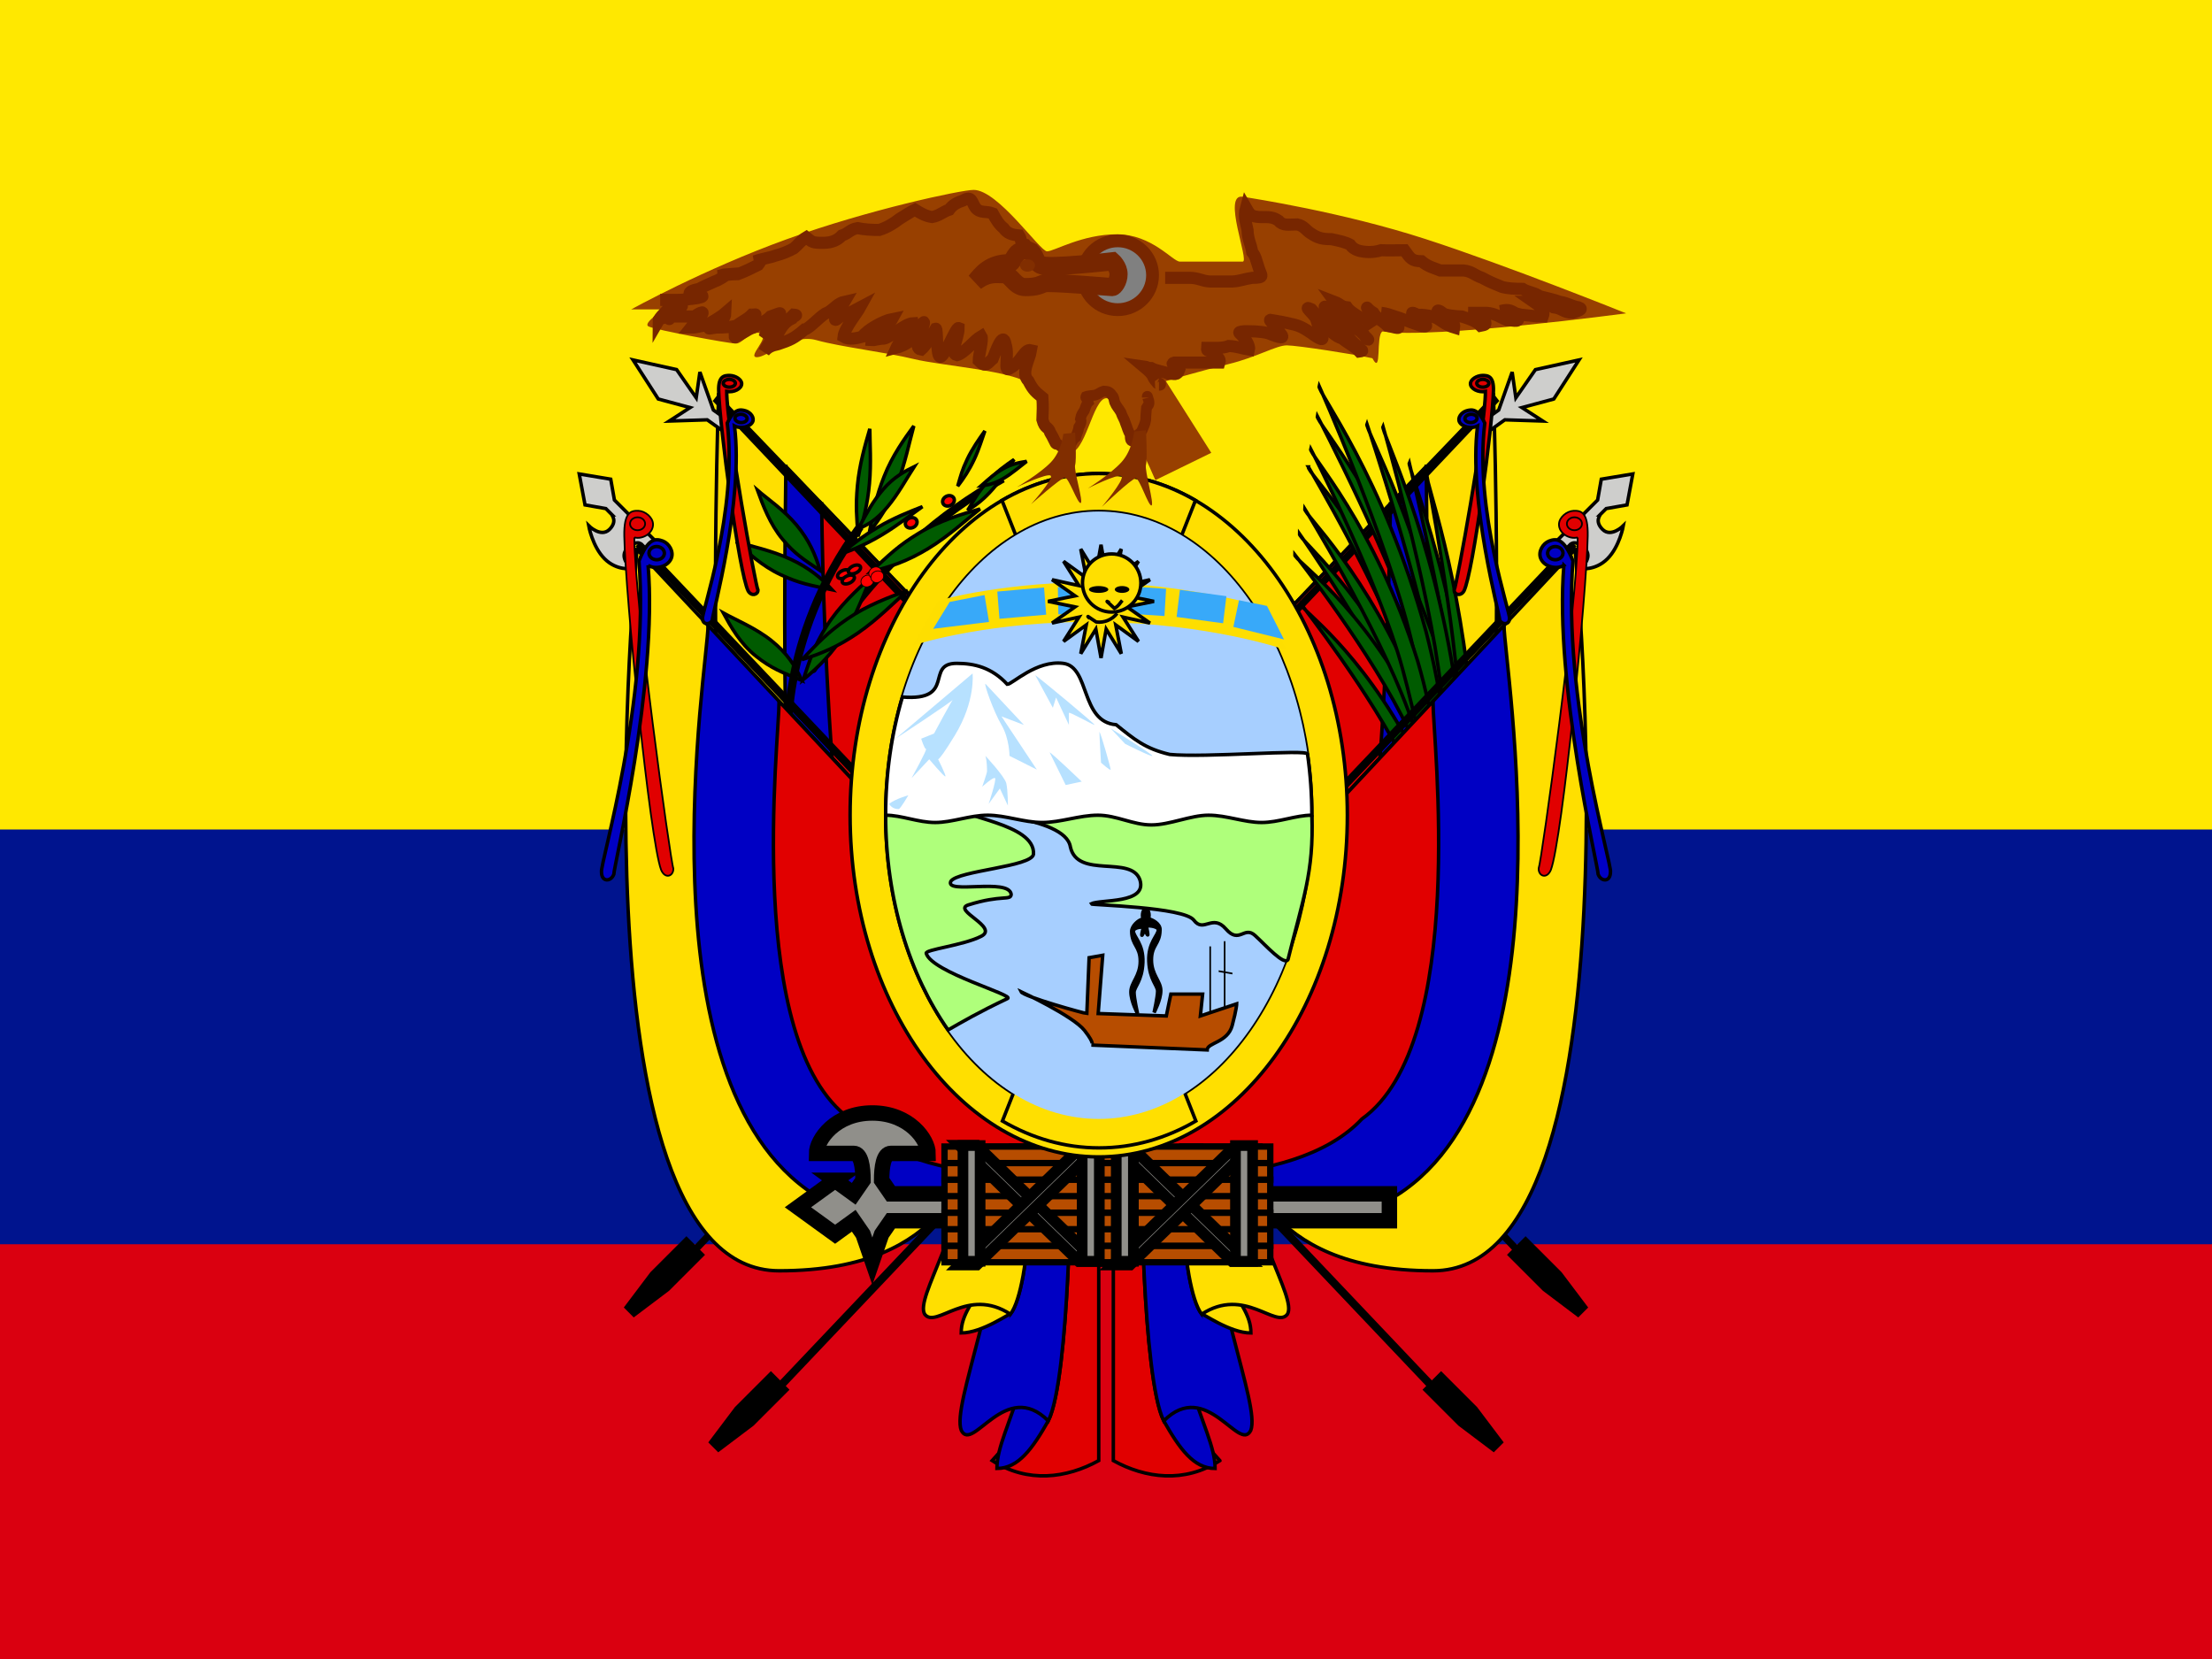 <?xml version="1.0" encoding="utf-8"?>
<!-- Generator: Adobe Illustrator 15.0.2, SVG Export Plug-In . SVG Version: 6.00 Build 0)  -->
<!DOCTYPE svg PUBLIC "-//W3C//DTD SVG 1.1//EN" "http://www.w3.org/Graphics/SVG/1.1/DTD/svg11.dtd">
<svg version="1.1" id="Layer_1" xmlns="http://www.w3.org/2000/svg" xmlns:xlink="http://www.w3.org/1999/xlink" x="0px" y="0px"
	 width="640px" height="480px" viewBox="0 0 640 480" enable-background="new 0 0 640 480" xml:space="preserve">
<g>
	<path fill="#FFE800" d="M0,0h640v480H0V0z"/>
	<path fill="#00148E" d="M0,240h640v240H0V240z"/>
	<path fill="#DA0010" d="M0,360h640v120H0V360z"/>
	<path d="M269.55,290.834l-72.424,76.484l-1.277-1.644l72.422-76.485l1.277,1.645H269.55z M320.002,303.334l-94.777,99.907
		l-1.662-1.571l94.777-99.91L320.002,303.334z"/>
	<path fill="#808080" stroke="#000000" stroke-width="4.104" d="M225.522,402.089l-8.858,8.858l-10.098,7.617l7.618-10.098
		l8.858-8.858L225.522,402.089z"/>
	<path fill="#808080" stroke="#000000" stroke-width="4.104" d="M201.082,363.059l-8.858,8.858l-10.099,7.618l7.618-10.099
		l8.858-8.858L201.082,363.059z"/>
	<path fill="#FFDF00" stroke="#000000" d="M207.901,114.858c0,0-7.973,215.43,23.917,215.43s47.835-22.677,47.835-22.677
		l-0.387-118.419l-71.365-74.336V114.858z"/>
	<path fill="#0000C4" stroke="#000000" d="M227.377,134.928c0,11.339-3.53,172.685,12.414,172.685
		c15.945,0,39.862-11.339,39.862-11.339l-0.387-107.078l-51.89-54.266V134.928z"/>
	<path fill="#E10000" stroke="#000000" d="M237.754,145.782c0,11.339,2.036,139.148,17.981,139.148h23.917l-0.387-95.737
		l-41.512-43.413V145.782z"/>
	<path d="M206.202,116.02l72.422,76.485l1.277-1.643l-72.422-76.484L206.202,116.02L206.202,116.02z"/>
	<path fill="#FFDF00" stroke="#000000" d="M184.314,158.981c0,0-20.551,208.698,41.102,208.698
		c51.378,0,51.378-32.953,61.654-32.953l-10.277-76.893l-92.481-98.853H184.314z"/>
	<path fill="none" stroke="#000000" stroke-width="2.305" d="M235.214,193.616c0.453-0.034,16.028-33.755,54.938-55.105"/>
	<path fill="#005B00" stroke="#000000" d="M228.764,161.813c5.44,2.538,8.875,5.444,12.007,8.835
		c-6.225-1.299-9.421-1.812-14.862-4.35c-5.439-2.539-9.578-6.419-12.868-9.56C217.092,157.992,223.324,159.274,228.764,161.813z"/>
	<path fill="#FF0000" stroke="#000000" d="M242.441,182.48c0.407,0.691,0.052,1.633-0.792,2.102s-1.859,0.289-2.266-0.402
		c-0.407-0.69-0.052-1.632,0.792-2.101C241.021,181.609,242.035,181.789,242.441,182.48L242.441,182.48z"/>
	<path fill="#005B00" stroke="#000000" d="M259.489,140.266c-2.357,5.984-4.945,9.919-7.93,13.594
		c1.344-6.657,1.902-10.056,4.26-16.04c2.357-5.983,5.794-10.768,8.574-14.578C263.175,127.62,261.847,134.282,259.489,140.266z"/>
	<path fill="#005B00" stroke="#000000" d="M251.553,139.91c-0.544,5.984-1.728,10.604-3.285,15.293
		c-0.413-5.813-0.725-8.697-0.181-14.681c0.544-5.984,2.214-11.793,3.579-16.447C251.671,128.12,252.097,133.927,251.553,139.91z"/>
	<path fill="#005B00" stroke="#000000" d="M256.718,146.727c-3.083,3.627-5.666,5.201-8.382,6.23
		c2.744-5.032,4.077-7.701,7.159-11.327c3.083-3.627,6.38-5.315,9.028-6.627C262.538,138.053,259.8,143.1,256.718,146.727z"/>
	<path fill="#005B00" stroke="#000000" d="M230.479,151.927c3.627,4.353,5.43,8.525,6.796,13.141
		c-4.75-3.225-7.248-4.711-10.874-9.063c-3.627-4.352-5.657-9.793-7.25-14.182C222.089,144.368,226.852,147.575,230.479,151.927z"/>
	<path fill="#005B00" stroke="#000000" d="M223.189,185.343c4.533,3.627,6.925,7.348,8.836,11.554
		c-5.77-2.387-8.788-3.441-13.321-7.068s-7.275-8.525-9.436-12.482C212.874,179.348,218.656,181.716,223.189,185.343z"/>
	<path fill="#005B00" stroke="#000000" d="M244.401,183.292c-3.626,5.803-7.53,9.692-12.007,13.366
		c2.162-6.362,3.08-9.603,6.706-15.405c3.627-5.803,8.799-10.554,12.98-14.34C250.169,171.123,248.028,177.49,244.401,183.292z"/>
	<path fill="#005B00" stroke="#000000" d="M248.21,183.152c-5.803,3.989-10.834,6.064-16.198,7.703
		c4.956-5.113,7.338-7.791,13.14-11.78c5.803-3.989,12.261-6.359,17.455-8.224C258.954,174.037,254.013,179.162,248.21,183.152z"/>
	<path fill="#005B00" stroke="#000000" d="M287.235,141.525c-2.539,2.901-4.806,4.617-7.25,6.116
		c2.088-3.462,3.08-5.254,5.619-8.155c2.538-2.901,5.462-4.936,7.815-6.547C291.854,135.155,289.774,138.623,287.235,141.525z"/>
	<path fill="#005B00" stroke="#000000" d="M281.854,132.954c-1.451,3.082-2.994,5.392-4.758,7.702
		c0.887-3.081,1.268-4.62,2.719-7.702c1.451-3.083,3.492-5.97,5.143-8.28C284.183,126.792,283.304,129.871,281.854,132.954z"/>
	<path fill="#005B00" stroke="#000000" d="M290.226,138.495c-2.539,1.45-4.44,1.897-6.343,2.039
		c2.538-2.238,3.805-3.442,6.343-4.894c2.539-1.45,4.916-1.853,6.819-2.152C295.3,134.798,292.765,137.045,290.226,138.495z"/>
	<path fill="#005B00" stroke="#000000" d="M255.268,154.688c-4.533,2.72-8.249,4.301-12.12,5.664
		c4.137-3.281,6.16-4.982,10.693-7.703c4.534-2.72,9.256-4.584,13.049-6.06C263.931,148.681,259.801,151.968,255.268,154.688z"/>
	<path fill="#005B00" stroke="#000000" d="M268.516,158.746c-5.984,3.626-11.06,5.338-16.425,6.569
		c5.25-4.863,7.791-7.429,13.774-11.055c5.984-3.627,12.476-5.521,17.693-7.001C279.736,150.242,274.5,155.119,268.516,158.746z"/>
	<path fill="none" stroke="#000000" stroke-width="2.37" d="M227.85,217.369c0.396-0.227-3.251-31.988,21.014-65.019"/>
	<path fill="#FF0000" stroke="#000000" d="M265.172,150.42c0.406,0.691,0.052,1.633-0.793,2.102s-1.859,0.289-2.266-0.402
		c-0.406-0.691-0.052-1.632,0.793-2.102C263.751,149.549,264.765,149.73,265.172,150.42L265.172,150.42z"/>
	<path fill="#FF0000" stroke="#000000" d="M275.952,144.06c0.407,0.691,0.052,1.633-0.792,2.102
		c-0.845,0.469-1.859,0.289-2.266-0.402c-0.407-0.69-0.052-1.632,0.792-2.101C274.531,143.189,275.545,143.369,275.952,144.06
		L275.952,144.06z"/>
	<path fill="#FF0000" stroke="#000000" d="M245.805,165.272c0.284,0.528-0.246,1.337-1.184,1.807
		c-0.938,0.469-1.93,0.421-2.215-0.107c-0.285-0.529,0.245-1.338,1.184-1.807C244.528,164.695,245.52,164.743,245.805,165.272
		L245.805,165.272z"/>
	<path fill="#FF0000" stroke="#000000" d="M248.924,163.911c0.285,0.528-0.246,1.338-1.184,1.807
		c-0.938,0.47-1.93,0.421-2.214-0.107c-0.285-0.528,0.245-1.338,1.184-1.807S248.64,163.383,248.924,163.911L248.924,163.911z"/>
	<path fill="#FF0000" stroke="#000000" d="M247.134,166.822c0.285,0.528-0.246,1.338-1.184,1.807s-1.93,0.421-2.214-0.107
		c-0.285-0.528,0.245-1.338,1.184-1.807C245.858,166.244,246.85,166.293,247.134,166.822L247.134,166.822z"/>
	<path fill="#FF0000" stroke="#000000" stroke-width="0.224" d="M252.646,167.252c0.407,0.813-0.024,1.853-0.963,2.321
		c-0.939,0.47-2.029,0.19-2.435-0.623c-0.406-0.813,0.024-1.853,0.963-2.321C251.15,166.159,252.239,166.439,252.646,167.252z"/>
	<path fill="#FF0000" stroke="#000000" stroke-width="0.224" d="M254.936,164.872c0.407,0.813-0.024,1.853-0.963,2.321
		c-0.938,0.47-2.028,0.19-2.435-0.623c-0.406-0.813,0.024-1.853,0.963-2.321C253.44,163.78,254.529,164.059,254.936,164.872z"/>
	<path fill="#FF0000" stroke="#000000" stroke-width="0.224" d="M255.516,166.022c0.407,0.813-0.024,1.854-0.963,2.322
		c-0.938,0.469-2.029,0.189-2.435-0.623c-0.406-0.813,0.024-1.854,0.963-2.322S255.109,165.209,255.516,166.022z"/>
	<path fill="#0000C4" stroke="#000000" d="M204.864,180.948c0,10.984-20.551,131.812,30.827,164.765
		c20.551,10.983,51.378-10.984,51.378,0l-10.272-87.879L204.864,180.948L204.864,180.948z"/>
	<path fill="#E10000" stroke="#000000" d="M225.419,202.914c0,10.984-10.275,98.858,20.551,120.825
		c20.552,21.969,71.932,16.01,71.932,16.01l-41.104-81.914l-51.376-54.92L225.419,202.914z"/>
	<path d="M183.85,158.08l94.775,99.909l1.662-1.572l-94.776-99.91L183.85,158.08L183.85,158.08z"/>
	<path fill="#CECECC" stroke="#000000" d="M169.263,146.086l6.024,1.063l1.771,1.771c-0.252-0.009,1.771,1.771-0.709,4.252
		c-2.48,2.48-6.023-1.063-6.023-1.063s1.063,6.023,4.606,9.566c3.543,3.543,7.795,2.835,7.795,2.835s-4.035-3.305-1.063-6.023
		c2.973-2.72,4.252-0.709,4.252-0.709l3.543,3.543l2.48-2.48l-14.173-14.173l-1.063-6.023l-9.114-1.516L169.263,146.086
		L169.263,146.086z"/>
	<path fill="#CECECC" stroke="#000000" d="M183.166,104.146l7.289,11.298l9.212,2.48l-6.023,3.897l10.984-0.354l4.96,3.544
		l1.772-2.835l-4.96-3.543l-3.898-10.984l-1.063,7.441l-5.669-8.15L183.166,104.146z"/>
	<path fill="#E10000" stroke="#000000" d="M212.762,110.888c0,0.62-0.783,1.124-1.748,1.124s-1.749-0.504-1.749-1.124
		s0.784-1.124,1.748-1.124C211.979,109.764,212.762,110.268,212.762,110.888z M210.265,113.261c0,10.74,8.366,56.343,9.032,57.468
		c0.057,1.332-1.887,1.915-2.831,0.25c-2.62-5.203-8.297-47.974-8.533-57.966c-0.098-4.121,1.504-4.44,3.33-4.371
		c1.504,0.063,3.33,1.117,3.33,2.373C214.594,112.513,212.262,113.637,210.265,113.261L210.265,113.261z"/>
	<path fill="#0000C4" stroke="#000000" d="M216.067,121.501c-0.31,0.62-1.306,0.928-2.223,0.687s-1.409-0.94-1.1-1.562
		c0.311-0.62,1.307-0.928,2.223-0.687C215.886,120.181,216.377,120.881,216.067,121.501z M212.508,123.249
		c2.753,21.573-6.501,54.903-6.431,56.195c-0.612,1.346-2.75,1.442-2.814-0.459c-0.445-1.242,10.213-31.32,7.155-56.567
		c1.967-4.145,3.648-4.064,5.349-3.538c1.397,0.438,2.605,1.949,1.977,3.205C216.995,123.584,214.218,124.124,212.508,123.249
		L212.508,123.249z"/>
	<path fill="#E10000" stroke="#000000" stroke-width="0.5" d="M186.655,151.54c0,1.033-0.979,1.873-2.186,1.873
		c-1.207,0-2.186-0.84-2.186-1.873c0-1.034,0.979-1.873,2.185-1.873C185.676,149.667,186.655,150.507,186.655,151.54z
		 M183.533,155.495c0,17.899,10.458,93.904,11.291,95.779c0.07,2.221-2.359,3.191-3.539,0.416
		c-3.275-8.671-10.371-79.955-10.666-96.609c-0.122-6.867,1.88-7.4,4.163-7.285c1.88,0.104,4.163,1.862,4.163,3.955
		c0,2.498-2.915,4.37-5.412,3.746V155.495z"/>
	<path fill="#0000C4" stroke="#000000" d="M192.092,160.7c-0.414,0.992-1.689,1.504-2.847,1.143
		c-1.159-0.362-1.763-1.461-1.349-2.454c0.413-0.992,1.69-1.505,2.847-1.143C191.902,158.608,192.506,159.708,192.092,160.7z
		 M187.513,163.561c2.832,34.201-9.967,87.357-9.918,89.407c-0.82,2.152-3.541,2.355-3.563-0.662
		c-0.527-1.963,13.956-49.986,10.85-90.017c2.629-6.629,4.765-6.54,6.911-5.745c1.763,0.665,3.251,3.037,2.414,5.046
		c-0.999,2.397-4.547,3.32-6.694,1.972L187.513,163.561z"/>
	<path d="M370.454,290.834l72.423,76.484l1.277-1.644L371.73,289.19L370.454,290.834L370.454,290.834z M320,303.334l94.778,99.907
		l1.661-1.571l-94.776-99.91L320,303.334L320,303.334z"/>
	<path fill="#808080" stroke="#000000" stroke-width="4.104" d="M414.479,402.089l8.857,8.858l10.099,7.617l-7.618-10.098
		l-8.858-8.858L414.479,402.089z"/>
	<path fill="#808080" stroke="#000000" stroke-width="4.104" d="M438.918,363.059l8.858,8.858l10.099,7.618l-7.618-10.099
		l-8.858-8.858L438.918,363.059z"/>
	<path fill="#FFDF00" stroke="#000000" d="M432.119,114.858c0,0,7.972,215.43-23.918,215.43s-47.835-22.677-47.835-22.677
		l0.388-118.419l71.365-74.336V114.858z"/>
	<path fill="#0000C4" stroke="#000000" d="M412.643,134.928c0,11.339,3.531,172.685-12.414,172.685
		c-15.944,0-39.862-11.339-39.862-11.339l0.388-107.078l51.889-54.266V134.928z"/>
	<path fill="#E10000" stroke="#000000" d="M402.266,145.782c0,11.339-2.036,139.148-17.98,139.148h-23.918l0.387-95.737
		l41.512-43.413V145.782z"/>
	<path d="M433.814,116.02l-72.424,76.485l-1.275-1.643l72.423-76.484L433.814,116.02L433.814,116.02z"/>
	<path fill="#005B00" stroke="#000000" d="M376.663,175.083c0,0,20.298,26.007,30.085,46.146s21.205,50.906,21.205,50.906
		s-6.524-30.289-18.848-54.551C392.976,187.135,376.663,176.827,376.663,175.083L376.663,175.083z"/>
	<path fill="#005B00" stroke="#000000" d="M375.939,154.39c0,0,22.654,32.17,32.985,56.07c10.33,23.899,21.816,59.809,21.816,59.809
		s-5.573-34.547-18.667-63.432C394.835,170.475,375.803,156.316,375.939,154.39L375.939,154.39z"/>
	<path fill="#005B00" stroke="#000000" d="M395.467,122.582c0,0,16.039,47.665,20.911,77.161c4.87,29.496,7.815,70.141,7.815,70.141
		s3.104-34.117-3.443-70.319C411.689,153.303,394.81,124.077,395.467,122.582L395.467,122.582z"/>
	<path fill="#005B00" stroke="#000000" d="M381.104,120.307c0,0,22.201,42.318,30.834,71.112
		c8.631,28.793,16.719,70.411,16.719,70.411s-1.155-37.81-12.324-72.855C401.359,144.547,380.628,122.232,381.104,120.307
		L381.104,120.307z"/>
	<path fill="#005B00" stroke="#000000" d="M407.738,133.844c0,0,11.055,45.581,13.819,72.789
		c2.764,27.208,3.534,63.955,3.534,63.955s3.851-29.745,0-63.25C419.61,164.384,407.148,135.044,407.738,133.844L407.738,133.844z"
		/>
	<path fill="#005B00" stroke="#000000" d="M378.551,135.089c0,0,21.477,36.247,30.154,61.62
		c8.677,25.372,17.195,62.527,17.195,62.527s-2.063-34.435-13.23-65.244c-14.905-38.968-34.504-57.092-34.117-58.903H378.551z"/>
	<path fill="#005B00" stroke="#000000" d="M374.589,160.436c0,0,22.655,28.726,32.985,50.768
		c10.331,22.043,21.816,55.596,21.816,55.596s-5.572-32.871-18.666-59.444C393.484,173.983,374.453,162.316,374.589,160.436
		L374.589,160.436z"/>
	<path fill="#005B00" stroke="#000000" d="M377.478,147.163c0,0,20.842,33.801,29.904,58.29c9.062,24.489,18.69,60.896,18.69,60.896
		s-3.852-34.502-15.405-64.156C395.377,164.788,377.251,149.043,377.478,147.163L377.478,147.163z"/>
	<path fill="#005B00" stroke="#000000" d="M400.124,123.303c0,0,13.411,46.668,16.72,75.19c3.307,28.521,4.146,67.557,4.146,67.557
		s4.803-32.372,0.181-67.418C414.579,153.797,399.398,124.684,400.124,123.303L400.124,123.303z"/>
	<path fill="#005B00" stroke="#000000" d="M381.641,111.63c0,0,19.573,43.949,26.643,73.332c7.068,29.383,13.049,71.5,13.049,71.5
		s0.544-37.765-8.699-73.581C400.129,137.411,381.097,113.51,381.641,111.63L381.641,111.63z"/>
	<path fill="#005B00" stroke="#000000" d="M412.765,137.202c0,0,8.427,43.769,9.629,69.708c1.2,25.939-0.137,60.829-0.137,60.829
		s5.551-28.023,3.625-59.988C422.87,166.745,412.107,138.312,412.765,137.202L412.765,137.202z"/>
	<path fill="#005B00" stroke="#000000" d="M379.19,129.812c0,0,19.573,37.879,26.643,63.841
		c7.068,25.962,13.049,63.615,13.049,63.615s0.544-34.39-8.699-65.969C397.679,151.288,378.646,131.578,379.19,129.812
		L379.19,129.812z"/>
	<path fill="#FFDF00" stroke="#000000" d="M455.706,158.981c0,0,20.551,208.698-41.103,208.698
		c-51.378,0-51.378-32.953-61.654-32.953l10.277-76.893l92.481-98.853H455.706z"/>
	<path fill="#0000C4" stroke="#000000" d="M435.156,180.948c0,10.984,20.551,131.812-30.827,164.765
		c-20.551,10.983-51.377-10.984-51.377,0l10.271-87.879L435.156,180.948L435.156,180.948z"/>
	<path fill="#E10000" stroke="#000000" d="M414.602,202.914c0,10.984,10.275,98.858-20.552,120.825
		c-20.551,21.969-71.932,16.01-71.932,16.01l41.104-81.914l51.377-54.92L414.602,202.914z"/>
	<path d="M456.172,158.08l-94.777,99.909l-1.66-1.572l94.775-99.91L456.172,158.08L456.172,158.08z"/>
	<path fill="#CECECC" stroke="#000000" d="M470.747,146.086l-6.024,1.063l-1.771,1.771c0.252-0.009-1.771,1.771,0.709,4.252
		s6.023-1.063,6.023-1.063s-1.063,6.023-4.606,9.566c-3.543,3.543-7.795,2.835-7.795,2.835s4.036-3.305,1.063-6.023
		c-2.974-2.72-4.252-0.709-4.252-0.709l-3.544,3.543l-2.48-2.48l14.173-14.173l1.063-6.023l9.114-1.516L470.747,146.086
		L470.747,146.086z"/>
	<path fill="#CECECC" stroke="#000000" d="M456.854,104.146l-7.289,11.298l-9.213,2.48l6.023,3.897l-10.983-0.354l-4.961,3.544
		l-1.771-2.835l4.96-3.543l3.897-10.984l1.063,7.441l5.669-8.15L456.854,104.146z"/>
	<path fill="#E10000" stroke="#000000" d="M427.278,110.888c0,0.62,0.783,1.124,1.748,1.124s1.749-0.504,1.749-1.124
		s-0.785-1.124-1.748-1.124C428.062,109.764,427.278,110.268,427.278,110.888z M429.775,113.261c0,10.74-8.366,56.343-9.032,57.468
		c-0.057,1.332,1.887,1.915,2.831,0.25c2.619-5.203,8.297-47.974,8.532-57.966c0.098-4.121-1.504-4.44-3.33-4.371
		c-1.505,0.063-3.33,1.117-3.33,2.373C425.446,112.513,427.778,113.637,429.775,113.261L429.775,113.261z"/>
	<path fill="#0000C4" stroke="#000000" d="M423.942,121.501c0.311,0.62,1.306,0.928,2.223,0.687s1.409-0.94,1.1-1.562
		c-0.311-0.62-1.307-0.928-2.223-0.687C424.125,120.181,423.633,120.881,423.942,121.501z M427.502,123.249
		c-2.754,21.573,6.501,54.903,6.431,56.195c0.612,1.346,2.75,1.442,2.814-0.459c0.444-1.242-10.214-31.32-7.155-56.567
		c-1.967-4.145-3.648-4.064-5.349-3.538c-1.397,0.438-2.604,1.949-1.978,3.205C423.016,123.584,425.792,124.124,427.502,123.249
		L427.502,123.249z"/>
	<path fill="#E10000" stroke="#000000" stroke-width="0.5" d="M453.345,151.54c0,1.033,0.979,1.873,2.186,1.873
		c1.207,0,2.186-0.84,2.186-1.873c0-1.034-0.979-1.873-2.185-1.873C454.324,149.667,453.345,150.507,453.345,151.54z
		 M456.467,155.495c0,17.899-10.458,93.904-11.291,95.779c-0.07,2.221,2.359,3.191,3.539,0.416
		c3.275-8.671,10.371-79.955,10.666-96.609c0.122-6.867-1.88-7.4-4.163-7.285c-1.88,0.104-4.163,1.862-4.163,3.955
		c0,2.498,2.915,4.37,5.412,3.746V155.495z"/>
	<path fill="#0000C4" stroke="#000000" d="M447.897,160.7c0.414,0.992,1.689,1.504,2.847,1.143c1.158-0.362,1.764-1.461,1.35-2.454
		c-0.414-0.992-1.69-1.505-2.847-1.143C448.088,158.608,447.484,159.708,447.897,160.7z M452.477,163.561
		c-2.831,34.201,9.968,87.357,9.918,89.407c0.821,2.152,3.541,2.355,3.564-0.662c0.527-1.963-13.957-49.986-10.851-90.017
		c-2.63-6.629-4.765-6.54-6.91-5.745c-1.763,0.665-3.251,3.037-2.414,5.046c0.999,2.397,4.546,3.32,6.694,1.972L452.477,163.561z"/>
	<path fill="#E10000" stroke="#000000" d="M287.073,422.598c10.275,6.604,21.512,5.127,30.827,0v-87.872h-20.551
		C307.625,367.679,307.625,400.632,287.073,422.598z"/>
	<path fill="#0000C4" stroke="#000000" d="M303.303,336.685c0,62.007-14.863,75.789-14.863,88.187
		c6.201,0,10.313-5.774,14.863-13.78c6.201-12.401,6.799-75.376,6.201-74.409h-6.201V336.685z"/>
	<path fill="#0000C4" stroke="#000000" d="M290.902,336.685c-0.283,36.239-15.678,69.748-12.774,77.168
		c3.316,6.633,12.774-15.157,25.175-2.756c6.201-12.401,6.8-75.376,6.201-74.41h-18.603V336.685z"/>
	<path fill="#FFDF00" stroke="#000000" d="M292.343,331.347c0,40.747-14.243,43.456-14.243,54.321
		c6.201,0,14.211-5.939,14.243-5.424c6.201-8.15,6.799-49.532,6.201-48.897H292.343z"/>
	<path fill="#FFDF00" stroke="#000000" d="M279.942,331.347c-0.283,23.813-15.306,44.022-12.401,48.897
		c3.316,4.359,12.401-8.149,24.804,0c6.2-8.149,6.799-49.532,6.2-48.897H279.942z"/>
	<path fill="#E10000" stroke="#000000" d="M352.947,422.609c-10.275,6.604-21.512,5.116-30.827-0.01v-87.866h20.552
		c-10.276,32.953-10.276,65.906,10.275,87.873V422.609z"/>
	<path fill="#0000C4" stroke="#000000" d="M336.707,336.695c0,62.008,14.863,75.789,14.863,88.187
		c-6.201,0-10.313-5.773-14.863-13.779c-6.201-12.402-6.799-75.377-6.201-74.41h6.201V336.695z"/>
	<path fill="#0000C4" stroke="#000000" d="M349.107,336.695c0.283,36.239,15.678,69.748,12.774,77.168
		c-3.316,6.633-12.774-15.157-25.176-2.756c-6.201-12.401-6.8-75.376-6.201-74.409h18.603V336.695z"/>
	<path fill="#FFDF00" stroke="#000000" d="M347.688,331.357c0,40.748,14.243,43.456,14.243,54.321
		c-6.201,0-14.211-5.939-14.243-5.423c-6.201-8.15-6.8-49.533-6.201-48.898H347.688z"/>
	<path fill="#FFDF00" stroke="#000000" d="M360.088,331.347c0.283,23.813,15.305,44.022,12.401,48.897
		c-3.316,4.359-12.401-8.149-24.804,0c-6.2-8.149-6.799-49.532-6.2-48.897H360.088z"/>
	<path fill="#908F8A" stroke="#000000" stroke-width="4.467" d="M241.627,341.509l-10.761,7.796l10.761,7.795l5.381-3.897
		l2.69,3.897l2.69,7.795l2.69-7.795l2.69-3.897l144.229-0.001v-7.795H257.769l-2.69-3.897c0-3.897,0.564-7.795,2.69-7.795
		s6.509-0.001,10.761-0.001c0-3.897-5.38-11.693-16.141-11.693s-16.142,7.796-16.142,11.693h10.761c2.126,0,2.69,3.898,2.69,7.795
		l-2.693,3.898l-5.381-3.898L241.627,341.509z"/>
	<path fill="#B74D00" stroke="#000000" stroke-width="1.838" d="M273.278,360.431h94.251v4.784h-94.251V360.431z"/>
	<path fill="#B74D00" stroke="#000000" stroke-width="1.838" d="M273.278,355.648h94.251v4.784h-94.251V355.648z M273.278,350.864
		h94.251v4.784h-94.251V350.864z"/>
	<path fill="#B74D00" stroke="#000000" stroke-width="1.838" d="M273.278,346.08h94.251v4.784h-94.251V346.08z M273.278,341.297
		h94.251v4.783h-94.251V341.297z"/>
	<path fill="#B74D00" stroke="#000000" stroke-width="1.838" d="M273.278,336.514h94.251v4.783h-94.251V336.514z M273.278,331.731
		h94.251v4.783h-94.251V331.731z"/>
	<path fill="#908F8A" stroke="#000000" stroke-width="3.255" d="M277.697,331.444l34.45,33.485h4.921l-34.45-33.485H277.697z"/>
	<path fill="#908F8A" stroke="#000000" stroke-width="3.255" d="M277.697,365.926l34.45-33.485h4.921l-34.45,33.485H277.697z"/>
	<path fill="#908F8A" stroke="#000000" stroke-width="3.087" d="M278.616,331.444v33.485h4.96v-33.485H278.616z"/>
	<path fill="#908F8A" stroke="#000000" stroke-width="3.255" d="M322.037,331.444l34.45,33.485h4.922l-34.45-33.485H322.037z"/>
	<path fill="#908F8A" stroke="#000000" stroke-width="3.255" d="M322.037,365.926l34.45-33.485h4.922l-34.45,33.485H322.037z"/>
	<path fill="#908F8A" stroke="#000000" stroke-width="3.087" d="M357.456,331.444v33.485h4.96v-33.485H357.456z"/>
	<path fill="#908F8A" stroke="#000000" stroke-width="3.087" d="M322.966,331.444v33.485h4.961v-33.485H322.966z"/>
	<path fill="#908F8A" stroke="#000000" stroke-width="3.087" d="M313.106,331.444v33.485h4.96v-33.485H313.106z"/>
	<path fill="#FFDF00" stroke="#000000" d="M389.826,235.867c0,54.569-32.226,98.858-71.932,98.858
		c-39.705,0-71.932-44.288-71.932-98.859c0-54.568,32.225-98.858,71.932-98.858C357.6,137.008,389.826,181.296,389.826,235.867
		L389.826,235.867z M379.55,235.867c0,48.507-27.621,87.872-61.654,87.872c-34.032,0-61.653-39.367-61.653-87.872
		c0-48.507,27.62-87.873,61.653-87.873S379.55,187.363,379.55,235.867z"/>
	<path fill="#FFDF00" stroke="#000000" d="M345.885,144.782c-8.604-5.004-18.063-7.772-27.989-7.772
		c-9.927,0-19.385,2.769-27.989,7.772l3.998,10.12c7.375-4.448,15.483-6.909,23.991-6.909c8.508,0,16.615,2.461,23.991,6.909
		L345.885,144.782L345.885,144.782z"/>
	<path fill="#FFDF00" stroke="#000000" d="M346.005,324.347c-8.604,5.005-18.063,7.772-27.989,7.772
		c-9.927,0-19.385-2.768-27.989-7.772l3.998-10.12c7.375,4.448,15.483,6.909,23.991,6.909c8.508,0,16.615-2.46,23.991-6.909
		L346.005,324.347L346.005,324.347z"/>
	<path fill="#A7CFFF" d="M379.554,235.866c0,48.532-27.603,87.873-61.654,87.873c-34.05,0-61.654-39.343-61.654-87.873
		c0-48.531,27.603-87.873,61.654-87.873C351.95,147.993,379.554,187.337,379.554,235.866z"/>
	<path fill="#AFFF7B" stroke="#000000" d="M379.554,235.867c0.657,16.527-2.688,24.573-6.896,41.76
		c-1.109,1.848-6.361-4.053-9.54-6.966s-4.53,2.629-8.431-1.889c-3.901-4.516-6.41,1.276-9.271-2.539
		c-2.861-3.814-29.754-4.375-29.792-4.703c2.662-1.411,16.397,0.095,14.195-6.939c-2.494-7.267-18.034-0.217-20.12-9.525
		c-1.415-9.243-31.069-9.637-33.188-11.92c0.837,3.513,23.042,4.991,22.512,13.993c-0.483,3.668-21.861,4.74-23.923,7.845
		c-1.766,3.902,16.777-1.059,17.466,3.739c-0.044,1.975-2.728,0.043-12.387,3.094c-4.829,1.525,8.963,6.405,3.718,9.075
		c-5.246,2.671-16.391,3.837-15.911,4.959c1.705,5.522,25.922,12.112,23.51,13.061c-8.557,4.066-13.081,6.74-17.184,9.084
		c-11.159-15.905-18.064-37.874-18.064-62.124c18.396-7.071,14.481-8.516,48.514-8.516s45.228,1.444,74.791,8.516L379.554,235.867z"
		/>
	<path fill="#FFFFFF" stroke="#000000" d="M379.554,235.867c-4.681,0-9.543,2.107-14.54,2.107c-4.998,0-10.13-2.107-15.351-2.107
		s-11.187,2.81-16.537,2.81c-5.35,0-10.085-2.809-15.472-2.809c-5.386,0-10.768,2.105-16.098,2.105
		c-5.329,0-10.606-2.107-15.786-2.107s-10.26,2.107-15.196,2.107c-4.936,0-9.727-2.107-14.326-2.107
		c0-12.127,1.726-23.683,4.848-34.193c15.704,1.24,6.404-9.744,15.704-9.744c5.02,0,10.111,1.153,14.638,6.069
		c1.419,0,8.398-7.052,16.189-6.069c7.79,0.983,4.925,16.909,15.294,17.756c5.257,4.214,8.349,6.902,15.533,8.601
		c10.275,0.995,39.643-1.551,39.848-0.121C379.139,224.023,379.558,229.941,379.554,235.867L379.554,235.867z"/>
	<path stroke="#000000" d="M327.2,286.991c0-2.719,2.702-4.542,2.702-8.892s-2.383-4.488-2.477-8.573
		c-0.039-1.66,2.064-3.382,2.983-3.521s1.698,3.562,1.698,4.378c0,0.815-0.932-2.013-1.715-2.102
		c-0.783-0.09-2.463,0.302-2.463,1.118c0,1.632,2.97,3.646,2.743,9.084c-0.226,5.437-2.542,7.035-2.542,8.666
		s1.012,6.173,1.012,6.173S327.199,289.709,327.2,286.991L327.2,286.991z"/>
	<path stroke="#000000" d="M335.86,286.612c0-2.719-2.702-4.542-2.702-8.892s2.39-4.487,2.476-8.573
		c0.188-1.901-2.363-3.141-3.282-3.279s-1.997,3.801-1.997,4.617s1.082-2.493,1.865-2.582s2.911,0.302,2.911,1.118
		c0,1.631-2.971,3.646-2.744,9.083c0.227,5.438,2.542,7.036,2.542,8.667s-1.011,6.173-1.011,6.173S335.86,289.329,335.86,286.612
		L335.86,286.612z"/>
	<path d="M332.965,264.846c0,1.333-0.65,2.413-1.454,2.413c-0.803,0-1.454-1.08-1.454-2.414s0.65-2.413,1.455-2.413
		s1.455,1.08,1.455,2.413L332.965,264.846z M349.916,273.81h0.465v19.617h-0.464L349.916,273.81z M354.098,272.323h0.465v19.616
		h-0.465V272.323z"/>
	<path d="M352.597,281.23l0.005-0.493l3.978,0.685l-0.004,0.495L352.597,281.23z"/>
	<path fill="#B74D00" stroke="#000000" d="M295.401,286.923c0,0,15.11,7.023,18.395,11.237s1.971,4.213,1.971,4.213l33.507,1.405
		c0-2.106,5.912-2.108,7.227-7.023c1.313-4.916,1.313-6.32,1.313-6.32l-10.512,3.512l0.657-6.32h-9.197l-1.314,6.32l-19.709-0.702
		l1.314-16.855l-3.941,0.702l-0.657,16.152C313.795,293.243,296.057,288.327,295.401,286.923L295.401,286.923z"/>
	<path fill="#FEDE00" stroke="#FEDE00" d="M265.137,185.913c0,0,21.834-6.952,53.424-6.456c31.589,0.497,53.423,7.945,52.96,7.945
		c-0.465,0-6.041-11.422-6.041-11.422s-22.299-6.455-47.384-6.951c-25.087-0.496-46.921,4.966-46.457,5.462L265.137,185.913z"/>
	<path fill="#38A9F9" d="M306.072,169.855l13.562-0.262l0.137,7.899l-13.56,0.265L306.072,169.855z M274.775,174.155l-4.783,7.784
		l16.165-1.992l-1.297-7.782L274.775,174.155L274.775,174.155z M288.553,171.159l13.519-1.187l0.62,7.876l-13.516,1.188
		L288.553,171.159z M337.39,170.354l-13.538-0.91l-0.475,7.889l13.537,0.909L337.39,170.354z M366.572,175.307l4.918,9.69
		l-14.643-3.614l1.631-7.714L366.572,175.307L366.572,175.307z M354.836,172.49l-13.453-1.83l-0.957,7.838l13.453,1.832
		L354.836,172.49z"/>
	<path fill="#FFDF00" stroke="#000000" d="M318.561,190.384l-1.497-8.352l-4.373,7.105l1.606-8.327l-6.577,4.774l4.466-7.037
		l-7.789,1.724l6.641-4.675l-7.813-1.6l7.813-1.6l-6.641-4.669l7.789,1.718l-4.466-7.037l6.577,4.774l-1.606-8.327l4.373,7.105
		l1.497-8.352l1.491,8.352l4.373-7.105l-1.606,8.327l6.583-4.774l-4.472,7.037l7.795-1.718l-6.646,4.669l7.813,1.6l-7.813,1.6
		l6.646,4.675l-7.795-1.724l4.472,7.037l-6.583-4.774l1.606,8.327l-4.373-7.105L318.561,190.384z"/>
	<path fill="#FFDF00" stroke="#000000" d="M330.089,168.68c0,4.645-3.782,8.41-8.446,8.41c-4.665,0-8.446-3.766-8.446-8.41
		c0-4.646,3.781-8.41,8.446-8.41C326.307,160.27,330.089,164.034,330.089,168.68z"/>
	<path d="M320.676,170.552c0,0.545-1.257,0.988-2.807,0.988c-1.55,0-2.807-0.443-2.807-0.988s1.256-0.988,2.806-0.988
		c1.55,0,2.806,0.442,2.806,0.988H320.676z M326.755,170.55c0,0.547-0.942,0.99-2.104,0.99s-2.105-0.443-2.105-0.99
		c0-0.544,0.942-0.987,2.105-0.987C325.813,169.563,326.755,170.006,326.755,170.55L326.755,170.55z"/>
	<path fill="none" stroke="#000000" d="M320.407,174.048l0.584,0.336c-1.387-0.798-0.749-0.495,1.442,1.634
		c1.256-0.728,1.494-1.39,2.283-2.307"/>
	<path fill="none" stroke="#000000" d="M314.841,178.467l0.464,0.496c-1.103-1.178-0.651-0.616,1.858,0.994
		c2.336,0.337,4.693-0.741,6.039-2.483"/>
	<path fill="#B7E1FF" d="M281.395,194.854c0,0,0.93,7.945-5.11,17.877c-6.04,9.934-5.11,6.457-5.11,6.457s2.787,5.462,2.323,5.462
		s-4.646-4.966-4.646-4.966l-5.11,5.462c0,0,4.646-8.441,4.18-8.441s-1.393-2.98-1.393-2.98l3.715-1.49c0,0,5.575-10.428,5.575-9.93
		s-16.725,11.42-16.725,11.42L281.395,194.854z M285.113,197.836c-0.465,0,2.322,7.945,4.645,11.918
		c2.323,3.973,2.323,8.939,2.323,8.939l7.9,3.973l-10.222-15.395l6.504,2.482L285.113,197.836z M285.113,218.693
		c0,0,5.574,5.96,6.04,7.945c0.466,1.985,0.463,6.456,0.463,6.456l-2.322-4.966l-3.252,4.47c0,0,2.323-6.953,1.858-7.45
		c-0.465-0.497-3.717,2.484-3.717,2.484s1.394-3.974,1.394-4.47C285.577,222.665,285.577,220.182,285.113,218.693L285.113,218.693z
		 M257.238,232.593c1.857-1.49,5.574-2.482,5.574-2.482s-2.323,3.974-2.787,3.974C259.561,234.084,258.167,234.084,257.238,232.593
		L257.238,232.593z M321.345,210.745c0,0,12.078,7.449,12.078,7.945s-7.897-3.476-7.897-3.476L321.345,210.745L321.345,210.745z
		 M299.514,195.35c0.93,0.497,17.653,14.4,17.188,14.4c-0.465,0-7.432-3.973-7.432-3.476v3.477l-3.717-7.945l-0.93,2.979
		L299.514,195.35L299.514,195.35z M303.69,217.695l4.646,9.436l4.645-0.993C312.981,226.137,304.156,217.695,303.69,217.695
		L303.69,217.695z M318.097,211.737c0,1.49,0.465,8.938,0.465,8.938s2.787,2.482,2.787,1.987
		C321.349,222.166,318.561,212.232,318.097,211.737L318.097,211.737z"/>
	<path fill="#984000" d="M182.612,89.522c0,0,20.979-11.609,44.87-20.254c23.886-8.644,50.68-14.325,54.222-14.325
		c7.077,0,19.21,17.783,21.233,17.783c2.022,0,10.11-4.94,20.223-4.94s16.178,7.904,18.199,7.904h18.201
		c2.022,0-6.066-19.76,0-18.77c3.033,0.493,28.816,4.444,52.832,12.225c24.015,7.78,58.104,21.515,58.104,21.515
		s-55.714,7.44-70.488,5.24c-2.021,0.988-0.1,13.07-2.933,7.754c-4.656-1.063-21.744-3.727-24.778-3.727s-8.689,3.427-16.779,5.402
		c-8.089,1.976-18.201,4.939-18.201,4.939l13.146,20.747l-16.178,7.903c0,0-10.11-23.71-14.156-23.71s-6.067,16.795-11.123,15.807
		c-5.056-0.988-7.078-15.808-11.123-19.76c-4.044-3.95-25.368-5.391-33.458-7.366c-8.09-1.975-21.144-3.5-28.222-5.476
		c-7.078-1.977-14.155,4.939-17.19,4.939c-3.032,0,4.046-5.928,1.012-6.916c-3.034-0.988-5.055,2.964-7.078,2.964
		s-23.256-3.952-25.278-4.939c-2.022-0.988,5.056-4.94,3.034-4.94H182.612L182.612,89.522z"/>
	<path fill="#808080" stroke="#772600" stroke-width="3.706" d="M333.47,79.635c0,5.499-4.51,9.958-10.073,9.958
		c-5.564,0-10.075-4.459-10.075-9.958c0-5.498,4.51-9.957,10.074-9.957S333.47,74.137,333.47,79.635z"/>
	<path fill="#984000" stroke="#772600" stroke-width="5.25" d="M282.27,81.467c1.798-2.131,4.047-5.328,9.891-5.328
		c1.349-0.532,1.349-3.729,4.496-3.729c3.147,0,2.248,3.196,4.496,4.262c2.248,1.066,20.681-1.065,20.681-1.065
		s1.799,1.599,1.799,3.73c0,2.131-1.349,3.729-1.799,3.729c-0.449,0-18.433-1.598-19.781-1.065
		c-1.349,0.533-2.248,1.065-5.396,1.065c-3.146,0-4.046-3.729-6.293-3.729C288.114,79.336,285.866,78.804,282.27,81.467
		L282.27,81.467z"/>
	<path fill="none" stroke="#772600" stroke-width="3.5" d="M337.117,80.389h7.193c2.585,0.036,3.477,0.961,5.845,1.065h6.294
		c2.289-0.101,3.497-0.734,5.845-1.065c3.916-0.057,2.58-0.418,1.798-3.197c-0.708-2.101-0.796-3.075-1.798-4.263
		c-0.377-2.542-1.257-3.446-1.349-6.394c-0.412-2.249-1.172-3.761-0.449-6.395c1.036,1.807,1.454,2.55,4.046,2.664
		c2.712,0,3.763-0.065,5.396,1.065c1.259,1.565,2.938,1.065,5.395,1.065c2.073,0.45,2.42,1.7,4.047,2.665
		c1.918,1.259,3.157,1.599,5.844,1.599c2.151,0.454,4.018,0.824,5.395,1.598c1.147,1.626,2.957,2.028,5.396,2.132
		c1.364,0,2.417-0.168,3.597-0.533c2.073,0.118,4.178,0,6.744,0c1.664,2.308,2.049,3.156,4.945,3.197
		c1.981,1.649,3.652,1.932,5.396,2.664h6.743c2.41,0.22,3.184,1.393,5.395,2.132c2.191,1.205,4.245,2.031,5.846,2.664
		c1.59,0.409,3.664,0.532,5.844,0.532c1.67,1.017,3.675,1.107,4.945,2.132c1.86,0.473,4.402,1.028,5.845,1.599
		c2.381,0.374,3.291,1.261,5.396,1.599c1.81,0.612-0.601,1.139-1.799,1.598c-2.652-0.116-2.845-1.263-5.395-1.598
		c-1.356-0.941-3.413-0.815-5.395-1.6h-0.45c1.782,1.249,3.495,2.056,2.697,4.263c-2.292,0-4.149-0.351-6.294-0.532
		c-2.264-0.518-3.301-1.066-5.845-1.066c2.536-0.724,3.2,0.087,4.945,1.066c0.646,2.579-0.735,1.599-3.147,1.599
		c-2.055-0.874-3.287-1.915-5.845-2.132h-5.395c2.67,0.117,3.233,1.313,4.944,2.665c0.141,0.828-0.035,0.791-1.348,1.065
		c-1.394-1.434-3.211-1.925-5.396-2.665c-2.128-0.089-4.379-0.309-6.294-1.065c-1.314-0.097-1.111-1.977,1.799,1.065
		c1.764,1.23,2.385,2.224,2.247,3.197c-2.315-0.686-3.462-1.785-4.945-2.664c-2.089-0.913-3.814-1.065-6.294-1.065
		c-2.325-0.725,0.241-1.144,1.798,1.599c3.343,2.807-0.44,1.603-1.798,1.065c-2.027-0.686-4.127-1.659-5.845-2.131
		c-1.362-0.461-2.549-0.914-4.046-1.065c2.33,0.251,3.123,1.223,4.046,3.196c2.364,1.931-0.104,0.992-2.248,0.533
		c-1.369-1.408-3.102-2.131-4.046-3.729c-2.255-1.337-2.313-2.875-0.899,0.532c0.368,1.091,0.3,3.455,0.449,3.73
		c-1.656-2.12-1.303-2.664-3.146-2.664c-1.251-1.038-3.104-1.845-4.047-3.197c-1.737-0.193-1.847-0.928-3.597-1.599
		c1.442,2.008,3.346,3.993,4.496,5.861c2.052,1.357,2.619,2.579,4.047,3.729c0.577,1.165,2.134,2.13,0.449,0.533
		c-1.929-2.254-3.364-2.774-6.294-4.263c-1.661-1.587-2.261-2.254-4.047-3.73c-2.431-0.929-1.487-1.453,0,1.599
		c1.706,1.847,3.017,3.914,4.496,5.328c1.018,1.57,2.737,3.238,4.046,4.263c0.405,0.721,1.618,0.853,0,1.066
		c-1.374-1.472-3.347-2.41-4.945-3.73c-2.241-0.749-3.291-2.129-4.945-3.729c-1.053-1.872-2.803-3.321-4.046-4.796
		c-2.601-1.206,0.513,1.164,1.349,2.664c0.581,1.942,1.293,3.531,1.798,5.328c0.751,1.779-2.287-0.425-3.146-1.065
		c-1.977-1.33-3.423-2.22-5.845-2.664c-1.615-0.416-3.673-0.79-5.396-1.065c-2.056-0.656,1.091,1.536,2.248,3.729
		c2.272,2.531-2.249,0.456-3.597,0c-2.221-0.526-4.397-0.532-6.744-0.532c-2.881,0.2-0.823,0.623,0,2.131
		c0.888,0.81,1.522,2.514,1.35,3.197c-1.899-0.304-3.518-0.968-5.845-1.065c-1.88,0.742-4.144,0.532-6.294,0.532
		c-0.104,1.341,0.39,0.21,1.349,1.599c1.556,0.749,2.588,1.657,2.248,2.664h-13.038c-1.428,0.464,0.309,0.226,1.351,2.133
		c-0.583,1.729-1.337,1.066-3.147,1.066c-1.227-0.582-3.671-0.844-4.945-1.599c-1.266,0-1.171-0.391-2.248-0.533
		c3.79,3.178,1.91,2.384,4.047,4.796c0.369,0.146,1.221,0.532,0.449,0.532 M305.646,128.345c-0.27,0-0.864-1.721-1.798-3.197
		c-0.628-1.936-1.456-0.829-2.248-3.73c0.094-3.009,0.185-3.55,0-6.394c-1.853-1.531-2.623-2.007-4.046-4.796
		c-2.284-2.265,0.334-6.101,0.769-8.912c-1.991-0.524-2.97,3.673-6.032,5.183c-2.202,1.757-0.246-3.634-1.32-6.78
		c-0.749-4.439-2.923,2.226-3.756,4.115c-1.477,1.19-1.925,2.733-4.046,0.533c0-1.646,1.333-6.237,0.768-7.13
		c-2.11,1.221-4.884,4.957-7.063,5.531c-2.195-0.565,0.478-4.745,0.478-7.846c-0.793-0.313-3.968,8.241-5.271,8.32
		c-1.302,0.079-0.732-8.317-1.342-8.137c-0.957,1.587-2.876,4.938-4.206,6.063c-2.552-0.391,0.378-5.579,0.769-7.497
		c0.439-2.294-2.404,4.4-3.916,4.833c-1.106,1.137-3.304,1.942-4.046,2.131c0.875-1.962,5.15-5.987,4.843-7.129
		c-2.487,0.108-6.294,4.018-8.439,4.465c-1.401,0-3.345,0.563-3.597,0.532c0.121-2.536,5.243-4.688,6.061-6.229
		c-2.513,0.479-7.34,3.106-8.758,5.163c-1.659,0.428-3.765,0.967-5.396,0c0.242-2.392,4.011-7.039,4.843-8.563
		c-2.267,1.184-3.413,2.109-5.845,2.664c-0.446,0.528-1.762,1.674-1.349,0.533c0.717-2.223,1.803-3.235,2.697-4.796
		c-2.012,0.437-2.775,1.803-4.945,3.197c-1.375,0.07-5.304,4.753-6.641,4.833c-3.092,2.682-4.323,3.138-7.643,4.262
		c-2.048,0.435-3.041,0.939-4.046,2.132c1.025-2.141,2.591-4.189,4.046-5.328c0.993-1.781,1.922-3.263,4.046-4.263
		c0.512-0.742,1.94-0.93,0.449-1.065c-1.281,1.355-3.428,2.869-4.495,3.729c-1.378,1.026-2.973,2.073-3.597,1.599
		c0.708-2.304,2.008-2.849,3.147-4.796c2.378-1.793,0.011-0.612-1.798,0c-1.171,1.238-3.273,2.152-4.945,3.197
		c-1.92,0.595-3.16,1.963-5.395,2.665c0,0.76,0.638-1.36,0.899-2.132c1.844-2.371,2.337-3.032,4.495-3.73
		c0.517-0.917,1.193-0.532-0.449-0.532c-1.219,1.288-2.919,1.988-4.496,3.197c-1.591,0.41-3.665,0.533-5.845,0.533
		c-2.796,0.397-2.554,0.647,0-1.066c1.446-1.613,2.638-1.208,2.697-3.196c-1.688,1.449-3.744,2.515-5.844,3.729
		c-1.737,0.061-2.196,0.533-4.046,0.533c0.891-1.093,1.425-2.443,2.698-3.197c1.862-2.452-1.182-0.473-1.798,0h-6.744
		c-1.206,1.786-0.062,0.017,0.899-1.065c1.163-0.717,2.364-1.649,2.248-2.131c-1.342,1.38-2.896,2.015-4.046,3.196
		c-1.253,0.445-2.697,0.667-2.697,1.065c0.979-1.71,2.571-2.744,3.596-4.262c1.515-0.391,2.807-0.939,3.147-1.599h-6.294h4.495
		c2.268,0,4.22-0.24,6.295-0.533c3.581-0.707-0.313-1.065-2.248-1.065c-0.375-0.815,1.109-1.276,2.697-1.599
		c1.356-0.762,3.033-1.438,4.495-2.131c1.419-0.459,3.431-1.859,3.597-2.132c-1.354,0.084-1.343,0.448-2.697,0.533
		c2.01-0.185,3.456-0.533,5.844-0.533c2.168-0.826,4.024-1.731,5.845-2.665c0.793-1.147,1.145-1.065-0.899-1.065
		c1.813-0.69,4.385-1.021,5.845-1.599c2.126-0.539,4.023-1.36,5.396-2.131c1.316-1.061,2.076-2.296,3.597-3.196
		c1.762,1.419,1.782,1.598,4.945,1.598c2.541-0.036,4.096-0.76,5.395-2.131c1.946-0.63,2.291-1.738,4.496-2.132
		c2.01,0.425,4.059,0.533,6.294,0.533c2.186-0.679,4.233-1.924,5.845-3.197c1.375-0.801,3.008-1.958,4.496-2.664
		c1.639,1.002,2.928,1.808,4.946,2.131c2.086-0.367,3.171-1.558,4.946-2.131c0.966-1.386,2.37-2.122,4.046-2.664
		c2.611-1.521,2.406,0.503,3.597,2.131c1.322,1.643,3.071,0.857,4.945,1.599c1.034,1.886,1.795,3.173,3.147,4.263
		c1.051,1.507,2.297,1.931,4.496,2.131c0.801,1.267,0.162,2.18,1.798,2.665c0.645,0.81,1.76,1.153,2.697,1.598"/>
	<path fill="none" stroke="#782600" stroke-width="3.125" d="M331.949,114.757v0.267c0-0.745-0.027-0.35,0.45,1.065
		c0.16,1.165-0.219,1.03-0.675,1.865c-0.077,1.19-0.225,2.048-0.225,3.463c-0.145,1.156-0.693,2.253-1.124,3.197
		c-0.433,1.002-2.31,1.558-2.248,2.931c-1.077,0.365-1.103-0.462-1.124-1.865c-0.644-0.873-0.867-2.069-1.349-3.197
		c-0.299-1.112-0.937-1.93-1.349-3.196c-0.664-1.212-1.228-1.561-1.798-2.932c-0.224-0.661-0.185-1.478-0.675-1.864
		c-0.734-1.101-1.212-1.277-2.473-1.332c-0.969,0.27-1.342,0.772-2.248,1.065c-0.693,0.274-2.044,0.186-2.922,0.533
		c-0.218,0.42,0.432,0.62,0.674,1.598c-0.577,0.564-0.79,1.563-1.124,2.398c-0.531,0.796-0.886,1.186-1.124,2.397
		c0.368,0.741,0.054,1.725-0.45,2.398c-0.155,1.236-0.657,1.879-0.899,2.931c-0.725,0.584-0.986,1.132-1.573,2.132
		c-0.517,0.856-0.981,0.799-2.248,0.799c-0.99-0.32-1.129-0.956-2.023-1.332c-0.095-0.338-0.164-0.42-0.449-0.533"/>
	<path fill="#812E00" d="M307.65,125.533c0,0-0.455,4.955-3.643,8.259c-3.188,3.303-9.794,7.156-9.794,7.156
		s8.882-4.222,9.793-3.304c0.91,0.917-5.694,8.258-5.694,8.258s8.655-7.708,9.794-7.708s3.644,7.524,4.555,7.34
		c0.912-0.183-2.05-9.542-1.593-11.01c0.455-1.468,0-9.359,0-9.359l-3.416,0.367L307.65,125.533z M328.146,124.862
		c0,0-0.457,5.297-3.645,8.828s-9.794,7.65-9.794,7.65s8.882-4.512,9.793-3.53c0.913,0.98-5.692,8.827-5.692,8.827
		s8.654-8.24,9.792-8.24c1.14,0,3.646,8.043,4.557,7.847c0.91-0.195-2.051-10.199-1.594-11.77c0.455-1.57,0-10.004,0-10.004
		l-3.416,0.392H328.146z M299.453,76.817c0,0.987-0.967,1.788-2.16,1.788c-1.193,0-2.158-0.8-2.158-1.788
		c0-0.987,0.966-1.787,2.16-1.787C298.489,75.03,299.453,75.83,299.453,76.817z"/>
</g>
</svg>
